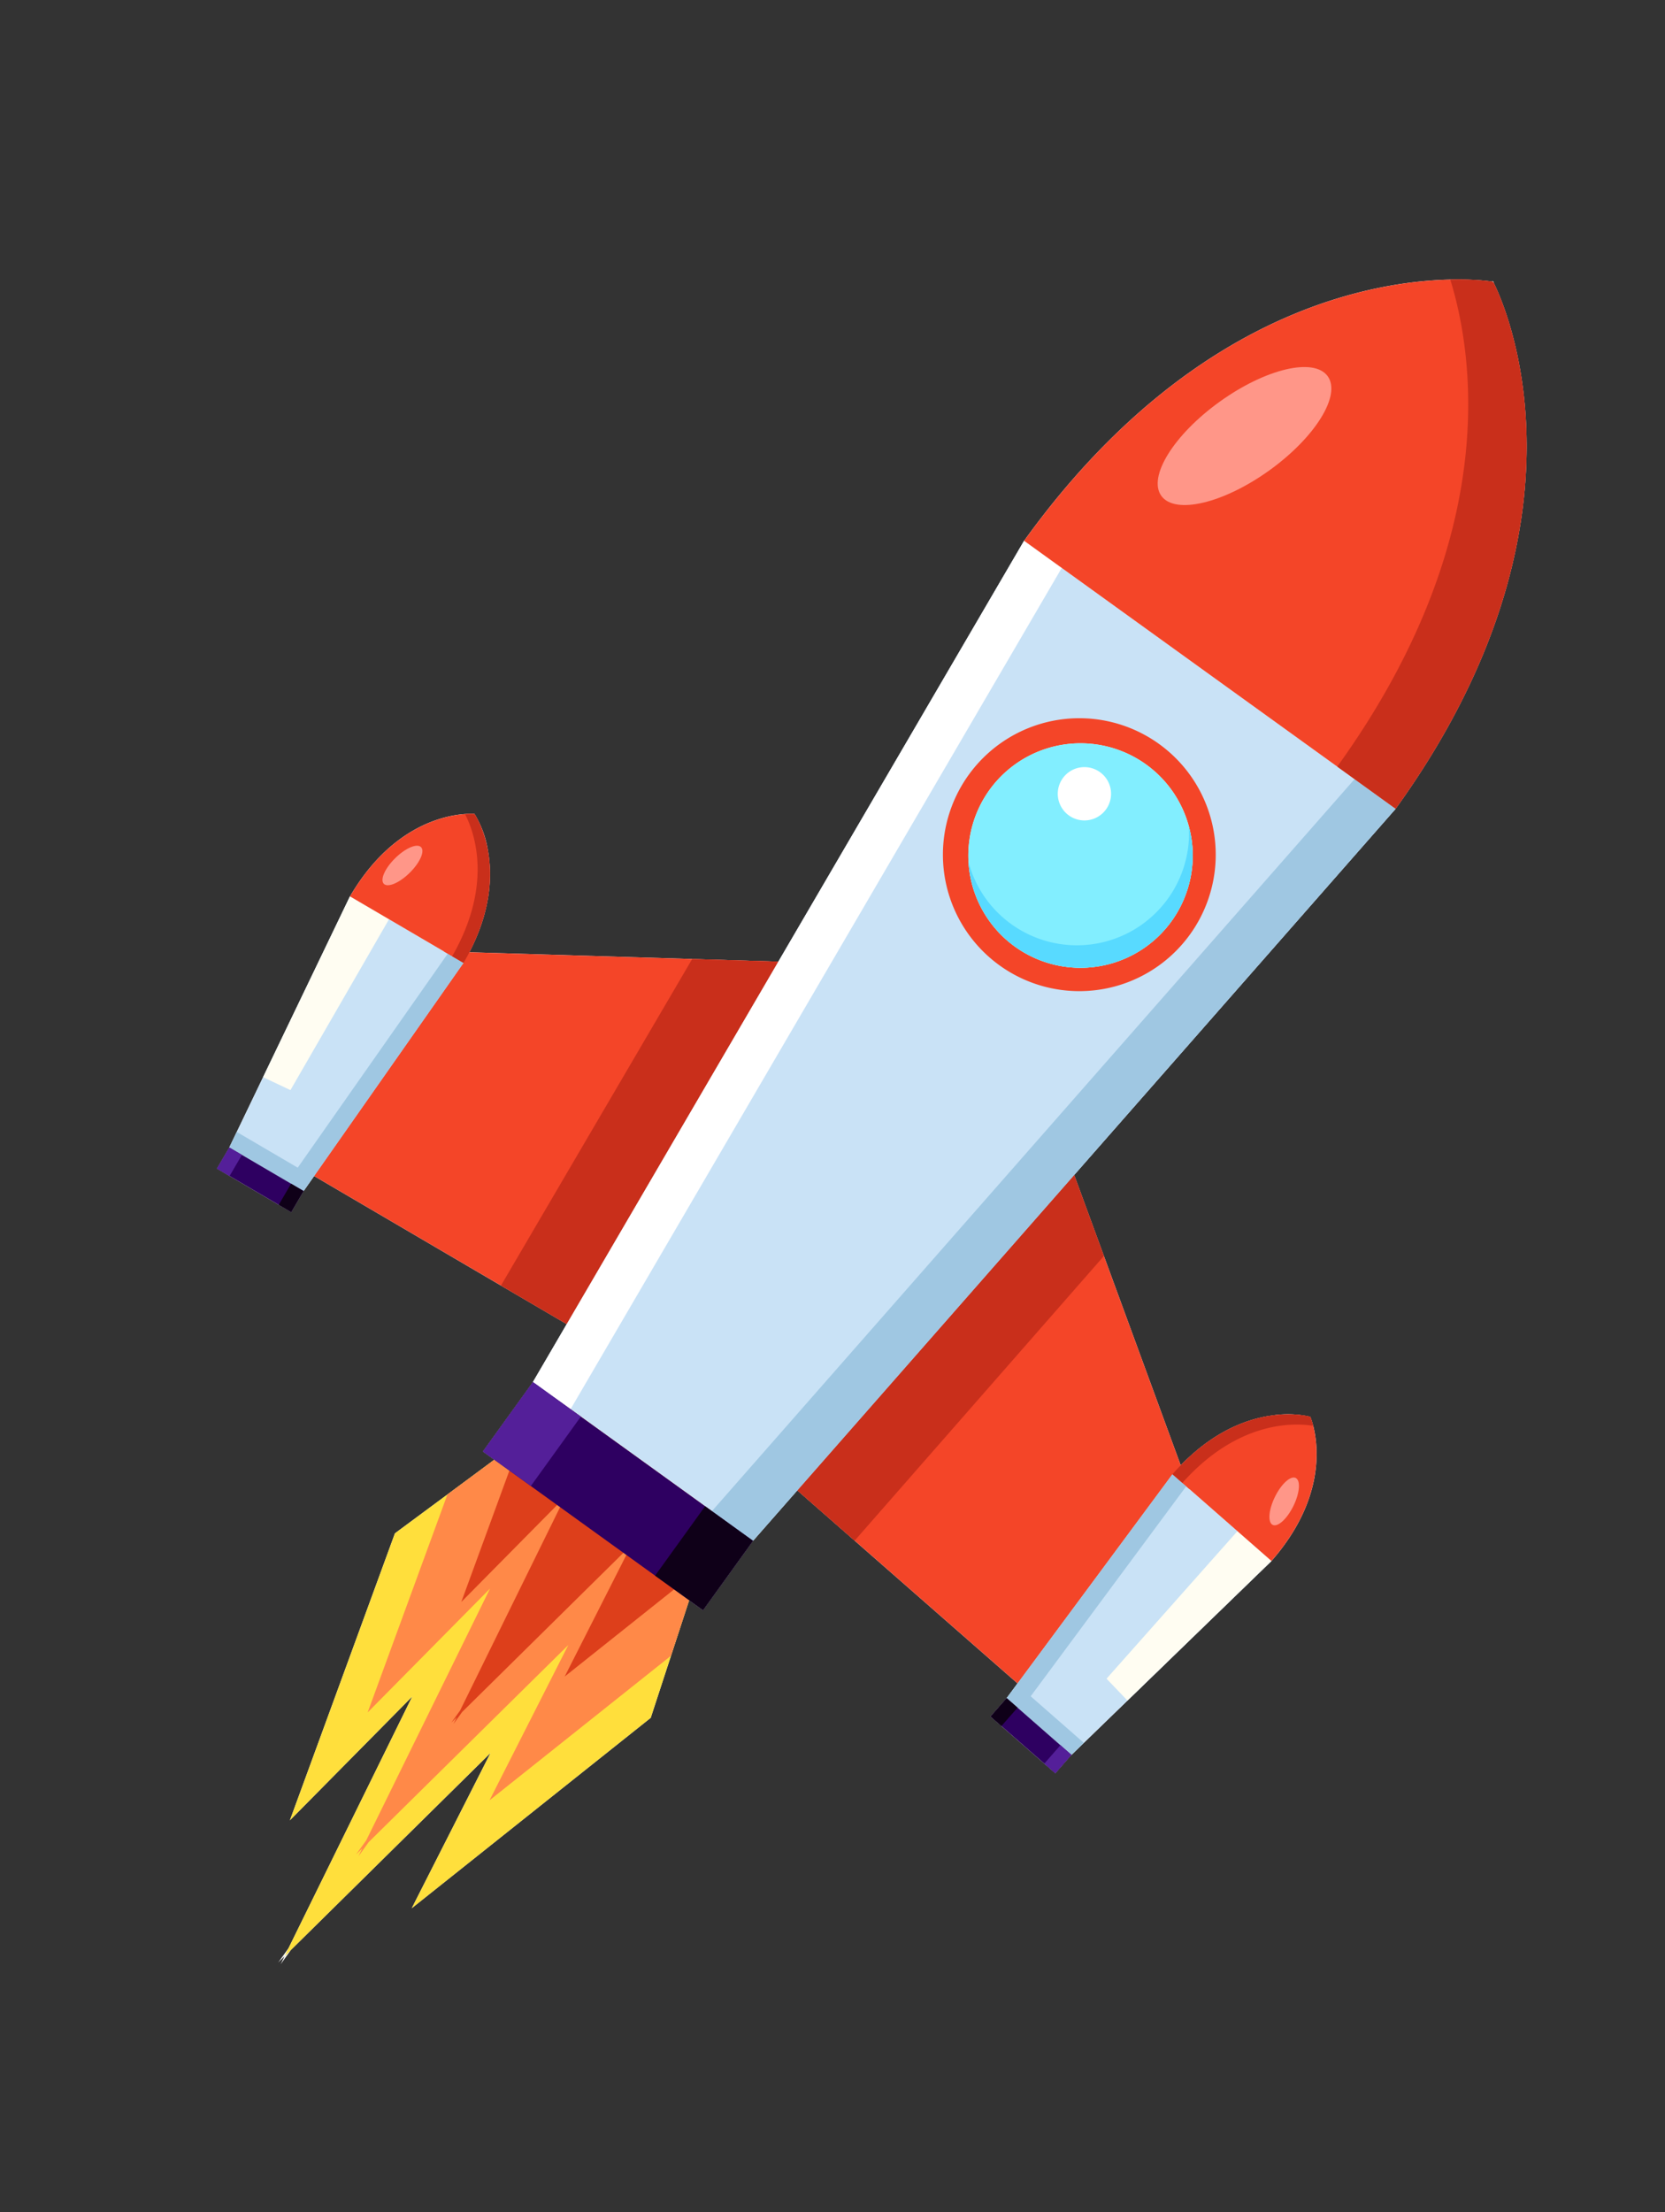 <svg xmlns="http://www.w3.org/2000/svg" width="239.378" height="317.904" viewBox="0 0 239.378 317.904">
  <rect x="0" y="0" width="239.378" height="317.904" fill="#333333" stroke="none"/>
  <g id="Group_4172" data-name="Group 4172" transform="translate(-648.889 -599.252)">
    <g id="Group_4171" data-name="Group 4171" transform="translate(731.422 599.252) rotate(17)">
      <g id="Group_4169" data-name="Group 4169" transform="translate(0 0)">
        <path id="Path_14275" data-name="Path 14275" d="M161.532,164.887h0l0,0c-.105-.173-.2-.321-.292-.455l-.032-.049c-.084-.124-.158-.227-.222-.314l-.03-.039c-.059-.081-.107-.143-.142-.186l-.016-.02-.046-.057h0a14.382,14.382,0,0,0-5.352,1.448q-.306.142-.622.3c-.421.216-.854.457-1.3.73a20.442,20.442,0,0,0-3.41,2.649c-.461.441-.921.921-1.376,1.441s-.908,1.083-1.351,1.688a28.979,28.979,0,0,0-2.364,3.863l-19.358-25.545h0l-7.491-9.884,28.814-63.845C163.47,28.039,140.508,2.5,138.284.174l.036-.1-.12.016L138.113,0l-.035.1-.292.047-.047.008c-.118.021-.254.045-.405.074l-.06.012c-.164.031-.344.068-.544.11h0c-.418.088-.913.2-1.476.346l-.025.007c-.278.07-.574.15-.884.237l-.031.008C124.38,3.734,98.441,14.717,84.6,55.4l-16.1,68.17-11.964,3.265h0l-30.921,8.438c.12-.654.217-1.292.291-1.91.022-.182.04-.361.059-.539a24.8,24.8,0,0,0-.12-6.2c-.047-.315-.1-.623-.161-.924-.118-.6-.258-1.172-.413-1.715q-.118-.407-.246-.792c-.132-.395-.274-.767-.419-1.128-.14-.343-.282-.677-.43-.99q-.152-.32-.308-.62a14.355,14.355,0,0,0-3.358-4.41h0l-.07.016-.025.007c-.054.013-.13.032-.226.06l-.047.013c-.1.03-.225.067-.367.113l-.057.02c-.151.051-.319.11-.508.182h0c-2.865,1.1-9.666,4.846-12.351,16.147l1.808.43-1.808-.43L1.187,169.745h0L.813,172.2,0,175.62,10.019,178h0l.949.225,1.076.256.813-3.426.815-2.5,30.295,7.2h0l10.665,2.532-2.217,9.391-3.96,11.64,1.92.652-4.99,6.748h0L39.8,218.262l-2.383,43.854,11.62-22.164L42.6,279.757l-.813,2.391.608-1.127-.2,1.264L43,279.895l19.171-35.473-4.308,24.652,24.856-36.209.179-9.386h0l.159-8.391,2.324.791,3.96-11.64,3.968-8.795,10,4.5h0l28.4,12.774-.879,2.477-1.444,3.211.17.076,1.729.777h0l7.469,3.36h0l1.922.864,1.444-3.21,1.2-2.169h0l18.154-32.885-1.649-.742,1.649.742C166.238,174.621,163.13,167.506,161.532,164.887ZM22.106,136.235l-5.726-1.36,5.726,1.36Zm-11.18-2.656-1.047-.249Zm2.258.536q2.873.684,2.873.682l.322.077-3.195-.76Zm133.991,44.671h0l5.67,2.549s.9.4,2.693,1.211h0Zm10.4,4.677.694.313Z" fill="#fff"/>
      </g>
      <g id="Group_4170" data-name="Group 4170" transform="translate(0 0.104)">
        <path id="Path_14276" data-name="Path 14276" d="M2.007,49,45.065,59.229,59.133,0,0,16.139Z" transform="translate(10.471 123.167)" fill="#f44528"/>
        <path id="Path_14277" data-name="Path 14277" d="M11.569,59.229,25.636,0,12.568,3.567,0,56.481Z" transform="translate(43.967 123.167)" fill="#c92f1b"/>
        <path id="Path_14278" data-name="Path 14278" d="M0,39.583l12.044,2.861,12.4-38.072L6.041,0Z" transform="translate(0.813 132.508)" fill="#c9e2f6"/>
        <path id="Path_14279" data-name="Path 14279" d="M10.68,1.5,4.349,0,0,28.5l4.307.629Z" transform="translate(2.505 132.508)" fill="#fffdf2"/>
        <path id="Path_14280" data-name="Path 14280" d="M12.044,38.679,24.447.607,21.892,0,10.257,35.716.374,33.368,0,35.818Z" transform="translate(0.813 136.273)" fill="#9fc7e2"/>
        <path id="Path_14281" data-name="Path 14281" d="M13.656,0S3.442,2.068,0,16.559l9.2,2.186,9.2,2.186C21.849,6.439,13.656,0,13.656,0Z" transform="translate(6.854 115.948)" fill="#f44528"/>
        <path id="Path_14282" data-name="Path 14282" d="M4.216,20.494l1.839.436C9.5,6.439,1.3,0,1.3,0A9.059,9.059,0,0,0,0,.412C1.812,2.238,6.925,8.63,4.216,20.494Z" transform="translate(19.205 115.948)" fill="#c92f1b"/>
        <rect id="Rectangle_601" data-name="Rectangle 601" width="3.52" height="12.379" transform="translate(0 175.516) rotate(-76.639)" fill="#2e0061"/>
        <rect id="Rectangle_602" data-name="Rectangle 602" width="3.52" height="2.107" transform="matrix(0.231, -0.973, 0.973, 0.231, 0, 175.516)" fill="#541f99"/>
        <rect id="Rectangle_603" data-name="Rectangle 603" width="3.52" height="2.081" transform="matrix(0.231, -0.973, 0.973, 0.231, 10.019, 177.896)" fill="#0f0018"/>
        <path id="Path_14283" data-name="Path 14283" d="M5.067.205A3.831,3.831,0,1,0,7.46,5.066,3.831,3.831,0,0,0,5.067.205Z" transform="translate(99.684 83.703)" fill="#fff"/>
        <path id="Path_14284" data-name="Path 14284" d="M26.789,1.085a20.258,20.258,0,1,0,12.652,25.7A20.259,20.259,0,0,0,26.789,1.085ZM15.069,35.535A16.131,16.131,0,1,1,35.534,25.459,16.131,16.131,0,0,1,15.069,35.535Z" transform="translate(85.319 75.927)" fill="#f44528"/>
        <path id="Path_14285" data-name="Path 14285" d="M21.33.864A16.131,16.131,0,1,0,31.4,21.331,16.13,16.13,0,0,0,21.33.864ZM12.835,11.106A3.831,3.831,0,1,1,17.7,8.714,3.83,3.83,0,0,1,12.835,11.106Z" transform="translate(89.448 80.055)" fill="#82eeff"/>
        <path id="Path_14286" data-name="Path 14286" d="M.2,2.6A3.841,3.841,0,0,0,0,3.89a3.8,3.8,0,0,0,1.148.629A3.823,3.823,0,0,0,6.21.834,3.825,3.825,0,0,0,.2,2.6Z" transform="translate(99.689 83.703)" fill="none"/>
        <path id="Path_14287" data-name="Path 14287" d="M28.792,0A16.13,16.13,0,0,1,8.477,20.889,16.061,16.061,0,0,1,0,14.175,16.129,16.129,0,1,0,28.792,0Z" transform="translate(90.464 87.633)" fill="#58daff"/>
        <ellipse id="Ellipse_1803" data-name="Ellipse 1803" cx="3.756" cy="1.481" rx="3.756" ry="1.481" transform="translate(9.678 128.653) rotate(-61.542)" fill="#ff9688"/>
        <path id="Path_14288" data-name="Path 14288" d="M40.362,73.673,0,55.519,24.972,0,61.993,48.852Z" transform="translate(92.467 139.442)" fill="#f44528"/>
        <path id="Path_14289" data-name="Path 14289" d="M0,55.519,24.972,0l8.182,10.8L10.844,60.4Z" transform="translate(92.467 139.442)" fill="#c92f1b"/>
        <path id="Path_14290" data-name="Path 14290" d="M11.29,42.815,0,37.737,13.389,0,30.642,7.76Z" transform="translate(130.831 177.352)" fill="#c9e2f6"/>
        <path id="Path_14291" data-name="Path 14291" d="M11.8,0,17.73,2.669,3.8,27.908,0,25.78Z" transform="translate(143.743 182.443)" fill="#fffdf2"/>
        <path id="Path_14292" data-name="Path 14292" d="M0,37.737,13.389,0l2.395,1.077-12.56,35.4,9.264,4.167-1.2,2.17Z" transform="translate(130.831 177.352)" fill="#9fc7e2"/>
        <path id="Path_14293" data-name="Path 14293" d="M16.53,0s6.833,7.866.723,21.452L8.626,17.571,0,13.691C6.11.106,16.53,0,16.53,0Z" transform="translate(144.22 163.66)" fill="#f44528"/>
        <path id="Path_14294" data-name="Path 14294" d="M1.724,14.467,0,13.691C6.11.106,16.53,0,16.53,0a9.123,9.123,0,0,1,.783,1.122C14.763,1.464,6.812,3.412,1.724,14.467Z" transform="translate(144.22 163.66)" fill="#c92f1b"/>
        <path id="Path_14295" data-name="Path 14295" d="M45.734,10.183,30.971,5.16l-.4-.138L15.8,0,2.384,18.145,0,62,11.62,39.835,5.18,79.64l-.2,1.264.609-1.127L24.756,44.3,20.449,68.955,45.3,32.747Z" transform="translate(37.419 200.014)" fill="#ffdf3c"/>
        <path id="Path_14296" data-name="Path 14296" d="M20.449,50.862l18.878-27.5.251-13.178L24.815,5.16l-.4-.138L9.648,0,1.811,10.6,0,43.905,11.62,21.741,5.18,61.547l-.813,2.391.609-1.127-.2,1.264.814-2.391L24.756,26.21Z" transform="translate(43.574 200.014)" fill="#ff8948"/>
        <path id="Path_14297" data-name="Path 14297" d="M17.348,43.15,33.364,19.819l.213-11.18L21.053,4.378l-.343-.117L8.185,0,1.536,8.99,0,37.248l9.858-18.8L4.395,52.214,3.7,54.243l.517-.956L4.048,54.36l.69-2.029L21,22.236Z" transform="translate(51.808 187.555)" fill="#dd3f1b"/>
        <rect id="Rectangle_604" data-name="Rectangle 604" width="3.52" height="12.379" transform="translate(129.387 218.299) rotate(-65.782)" fill="#2e0061"/>
        <path id="Path_14298" data-name="Path 14298" d="M63.459,10.64l-.206-.069L32.184,0,0,136.272l18.362,6.247.207.07,18.362,6.248L94.529,21.21ZM46.748,59.421A19.611,19.611,0,1,1,71.53,47.139,19.611,19.611,0,0,1,46.748,59.421Z" transform="translate(52.415 55.299)" fill="#c9e2f6"/>
        <path id="Path_14299" data-name="Path 14299" d="M32.184,0,0,136.272l6.314,2.148L38.5,2.148Z" transform="translate(52.415 55.299)" fill="#fff"/>
        <path id="Path_14300" data-name="Path 14300" d="M57.6,0,0,127.625l6.9,2.347L64.5,2.347Z" transform="translate(82.448 74.163)" fill="#9fc7e2"/>
        <path id="Path_14301" data-name="Path 14301" d="M53.685.07,53.48,0C50.3.484,16.526,6.725,0,55.3L31.07,65.87l.205.069L62.345,76.51C78.871,27.935,55.909,2.392,53.685.07Z" transform="translate(84.599 0)" fill="#f44528"/>
        <path id="Path_14302" data-name="Path 14302" d="M6.066.07,5.861,0A37.573,37.573,0,0,0,0,1.489c6.564,9.677,17.88,33.6,4.923,71.686l9.8,3.335C31.252,27.935,8.29,2.392,6.066.07Z" transform="translate(132.218 0)" fill="#c92f1b"/>
        <rect id="Rectangle_605" data-name="Rectangle 605" width="3.52" height="2.107" transform="translate(138.755 222.512) rotate(-65.783)" fill="#541f99"/>
        <rect id="Rectangle_606" data-name="Rectangle 606" width="3.52" height="2.081" transform="translate(129.387 218.299) rotate(-65.783)" fill="#0f0018"/>
        <path id="Path_14303" data-name="Path 14303" d="M22.529,6.317l-.206-.07L3.96,0,0,11.64l18.362,6.247.206.07L36.931,24.2l3.96-11.64Z" transform="translate(48.455 191.571)" fill="#2e0061"/>
        <rect id="Rectangle_607" data-name="Rectangle 607" width="12.295" height="8.491" transform="matrix(0.322, -0.947, 0.947, 0.322, 77.347, 213.04)" fill="#0f0018"/>
        <rect id="Rectangle_608" data-name="Rectangle 608" width="12.295" height="8.491" transform="matrix(0.322, -0.947, 0.947, 0.322, 48.455, 203.21)" fill="#541f99"/>
        <ellipse id="Ellipse_1804" data-name="Ellipse 1804" cx="3.756" cy="1.481" rx="3.756" ry="1.481" transform="translate(158.661 179.865) rotate(-80.88)" fill="#ff9688"/>
        <ellipse id="Ellipse_1805" data-name="Ellipse 1805" cx="14.735" cy="6.093" rx="14.735" ry="6.093" transform="matrix(0.606, -0.795, 0.795, 0.606, 96.728, 39.663)" fill="#ff9688"/>
      </g>
    </g>
  </g>
</svg>
